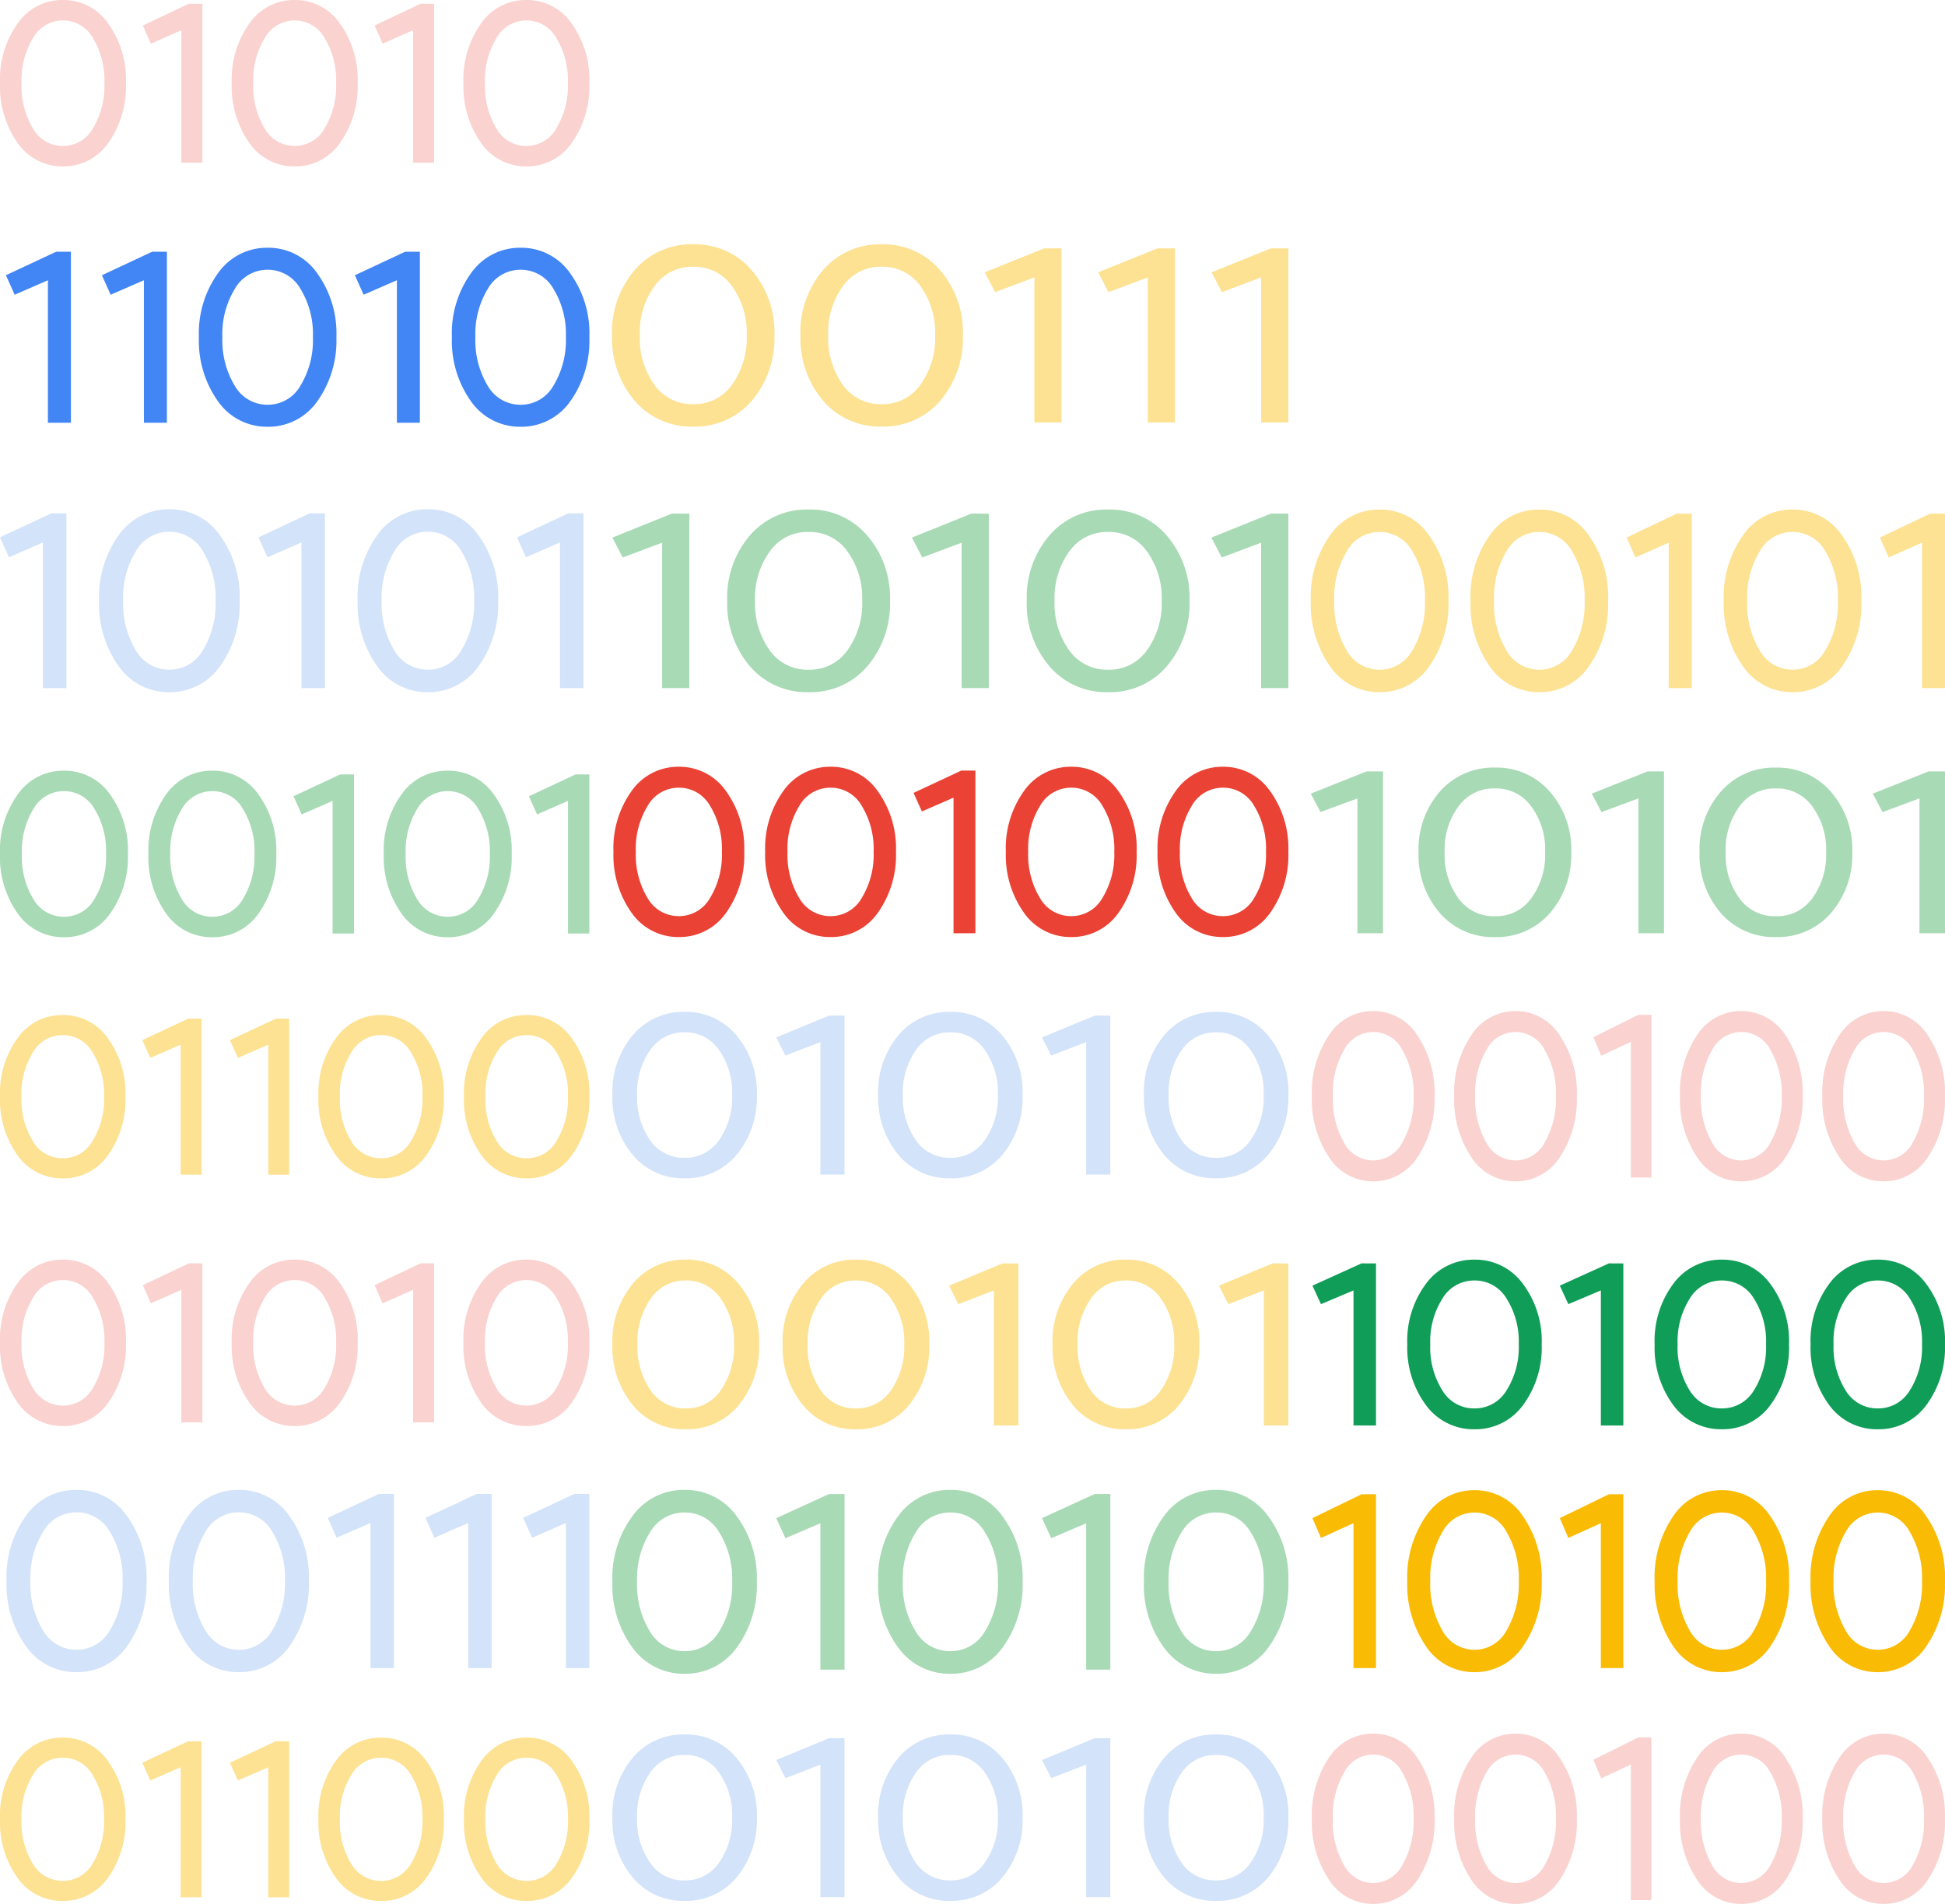 <svg xmlns="http://www.w3.org/2000/svg" width="326" height="319.076" viewBox="0 0 326 319.076">
  <g id="Aboutt_Us_IMge_Mobile_View" data-name="Aboutt Us IMge Mobile View" transform="translate(-311 -1335.9)">
    <path id="Path_116" data-name="Path 116" d="M1.892-16.158A16.206,16.206,0,0,1,4.847-26.167a9.105,9.105,0,0,1,7.6-3.933,9.079,9.079,0,0,1,7.6,3.972A16.14,16.14,0,0,1,23-16.158,16.417,16.417,0,0,1,20.045-6.149a9.105,9.105,0,0,1-7.6,3.933,9.105,9.105,0,0,1-7.6-3.933A16.417,16.417,0,0,1,1.892-16.158Zm17.5,0a13.646,13.646,0,0,0-1.919-7.555,5.723,5.723,0,0,0-5.028-2.96,5.723,5.723,0,0,0-5.028,2.96A13.646,13.646,0,0,0,5.5-16.158,13.844,13.844,0,0,0,7.418-8.563a5.737,5.737,0,0,0,5.028,2.921A5.723,5.723,0,0,0,17.473-8.6,13.766,13.766,0,0,0,19.392-16.158ZM35.818-29.477V-2.839H32.287v-22.2l-5.1,2.259L25.84-25.816l7.714-3.661Zm4.912,13.319a16.206,16.206,0,0,1,2.955-10.009,9.105,9.105,0,0,1,7.6-3.933,9.079,9.079,0,0,1,7.6,3.972,16.14,16.14,0,0,1,2.955,9.97A16.417,16.417,0,0,1,58.883-6.149a9.105,9.105,0,0,1-7.6,3.933,9.105,9.105,0,0,1-7.6-3.933A16.417,16.417,0,0,1,40.731-16.158Zm17.5,0a13.646,13.646,0,0,0-1.919-7.555,5.723,5.723,0,0,0-5.028-2.96,5.723,5.723,0,0,0-5.028,2.96,13.646,13.646,0,0,0-1.919,7.555,13.844,13.844,0,0,0,1.919,7.594,5.737,5.737,0,0,0,5.028,2.921A5.723,5.723,0,0,0,56.312-8.6,13.766,13.766,0,0,0,58.231-16.158ZM74.657-29.477V-2.839H71.126v-22.2l-5.1,2.259-1.343-3.038,7.714-3.661Zm4.912,13.319a16.206,16.206,0,0,1,2.955-10.009,9.105,9.105,0,0,1,7.6-3.933,9.079,9.079,0,0,1,7.6,3.972,16.14,16.14,0,0,1,2.955,9.97A16.417,16.417,0,0,1,97.722-6.149a9.105,9.105,0,0,1-7.6,3.933,9.105,9.105,0,0,1-7.6-3.933A16.417,16.417,0,0,1,79.569-16.158Zm17.5,0a13.646,13.646,0,0,0-1.919-7.555,5.723,5.723,0,0,0-5.028-2.96,5.723,5.723,0,0,0-5.028,2.96,13.646,13.646,0,0,0-1.919,7.555A13.844,13.844,0,0,0,85.1-8.563a5.737,5.737,0,0,0,5.028,2.921A5.723,5.723,0,0,0,95.151-8.6,13.766,13.766,0,0,0,97.07-16.158Z" transform="translate(309.108 1366)" fill="#fad2cf"/>
    <path id="Path_122" data-name="Path 122" d="M1.892-14.827A17.571,17.571,0,0,1,5.177-25.791,10.168,10.168,0,0,1,13.624-30.1a10.137,10.137,0,0,1,8.447,4.351,17.5,17.5,0,0,1,3.285,10.921A17.8,17.8,0,0,1,22.071-3.863,10.168,10.168,0,0,1,13.624.445,10.168,10.168,0,0,1,5.177-3.863,17.8,17.8,0,0,1,1.892-14.827Zm19.453,0A14.78,14.78,0,0,0,19.212-23.1a6.379,6.379,0,0,0-5.589-3.242A6.379,6.379,0,0,0,8.035-23.1,14.78,14.78,0,0,0,5.9-14.827,15,15,0,0,0,8.035-6.508a6.4,6.4,0,0,0,5.589,3.2,6.379,6.379,0,0,0,5.589-3.242A14.911,14.911,0,0,0,21.345-14.827Zm7.764,0a17.571,17.571,0,0,1,3.285-10.964A10.168,10.168,0,0,1,40.842-30.1a10.137,10.137,0,0,1,8.447,4.351,17.5,17.5,0,0,1,3.285,10.921A17.8,17.8,0,0,1,49.288-3.863,10.168,10.168,0,0,1,40.842.445a10.168,10.168,0,0,1-8.447-4.309A17.8,17.8,0,0,1,29.11-14.827Zm19.453,0A14.78,14.78,0,0,0,46.43-23.1a6.379,6.379,0,0,0-5.589-3.242A6.379,6.379,0,0,0,35.253-23.1a14.781,14.781,0,0,0-2.133,8.276,15,15,0,0,0,2.133,8.319,6.4,6.4,0,0,0,5.589,3.2A6.379,6.379,0,0,0,46.43-6.551,14.911,14.911,0,0,0,48.563-14.827Zm18.259-14.59V-.237H62.9V-24.554L57.223-22.08,55.73-25.407l8.575-4.01Zm16.382,0V-.237H79.279V-24.554L73.605-22.08l-1.493-3.328,8.575-4.01Zm16.382,0V-.237H95.661V-24.554L89.987-22.08l-1.493-3.328,8.575-4.01Z" transform="translate(310.199 1615.688)" fill="#d3e3f9"/>
    <path id="Path_117" data-name="Path 117" d="M12.614-29.43V-.77H8.759V-24.653l-5.573,2.43L1.72-25.491l8.422-3.939Zm16.089,0V-.77H24.848V-24.653l-5.573,2.43-1.466-3.268,8.422-3.939ZM34.066-15.1a17.257,17.257,0,0,1,3.226-10.768,9.986,9.986,0,0,1,8.3-4.232,9.956,9.956,0,0,1,8.3,4.274A17.187,17.187,0,0,1,57.111-15.1,17.481,17.481,0,0,1,53.885-4.332,9.986,9.986,0,0,1,45.589-.1a9.986,9.986,0,0,1-8.3-4.232A17.481,17.481,0,0,1,34.066-15.1Zm19.106,0a14.517,14.517,0,0,0-2.095-8.128,6.265,6.265,0,0,0-5.489-3.184A6.265,6.265,0,0,0,40.1-23.229,14.517,14.517,0,0,0,38-15.1,14.727,14.727,0,0,0,40.1-6.93a6.281,6.281,0,0,0,5.489,3.142,6.265,6.265,0,0,0,5.489-3.184A14.644,14.644,0,0,0,53.172-15.1ZM71.105-29.43V-.77H67.251V-24.653l-5.573,2.43-1.466-3.268,8.422-3.939ZM76.469-15.1a17.257,17.257,0,0,1,3.226-10.768,9.986,9.986,0,0,1,8.3-4.232,9.956,9.956,0,0,1,8.3,4.274A17.187,17.187,0,0,1,99.513-15.1,17.481,17.481,0,0,1,96.287-4.332,9.986,9.986,0,0,1,87.991-.1a9.986,9.986,0,0,1-8.3-4.232A17.481,17.481,0,0,1,76.469-15.1Zm19.106,0a14.517,14.517,0,0,0-2.095-8.128,6.265,6.265,0,0,0-5.489-3.184A6.265,6.265,0,0,0,82.5-23.229,14.516,14.516,0,0,0,80.407-15.1,14.727,14.727,0,0,0,82.5-6.93a6.281,6.281,0,0,0,5.489,3.142A6.265,6.265,0,0,0,93.48-6.972,14.644,14.644,0,0,0,95.575-15.1Z" transform="translate(310.272 1407.519)" fill="#4286f5"/>
    <path id="Path_118" data-name="Path 118" d="M12.852-29.415V-.128H8.913V-24.534L3.219-22.05l-1.5-3.34,8.606-4.025Zm5.481,14.643a17.635,17.635,0,0,1,3.3-11A10.205,10.205,0,0,1,30.107-30.1a10.174,10.174,0,0,1,8.478,4.367,17.563,17.563,0,0,1,3.3,10.961,17.864,17.864,0,0,1-3.3,11A10.205,10.205,0,0,1,30.107.557,10.2,10.2,0,0,1,21.63-3.768,17.864,17.864,0,0,1,18.333-14.772Zm19.524,0a14.834,14.834,0,0,0-2.141-8.306,6.4,6.4,0,0,0-5.609-3.254A6.4,6.4,0,0,0,24.5-23.078a14.834,14.834,0,0,0-2.141,8.306A15.049,15.049,0,0,0,24.5-6.422a6.418,6.418,0,0,0,5.609,3.211,6.4,6.4,0,0,0,5.609-3.254A14.965,14.965,0,0,0,37.857-14.772ZM56.183-29.415V-.128H52.244V-24.534L46.549-22.05l-1.5-3.34,8.606-4.025Zm5.481,14.643a17.635,17.635,0,0,1,3.3-11A10.205,10.205,0,0,1,73.438-30.1a10.174,10.174,0,0,1,8.478,4.367,17.563,17.563,0,0,1,3.3,10.961,17.864,17.864,0,0,1-3.3,11A10.205,10.205,0,0,1,73.438.557,10.2,10.2,0,0,1,64.96-3.768,17.864,17.864,0,0,1,61.663-14.772Zm19.524,0a14.834,14.834,0,0,0-2.141-8.306,6.4,6.4,0,0,0-5.609-3.254,6.4,6.4,0,0,0-5.609,3.254,14.834,14.834,0,0,0-2.141,8.306,15.049,15.049,0,0,0,2.141,8.349,6.418,6.418,0,0,0,5.609,3.211,6.4,6.4,0,0,0,5.609-3.254A14.965,14.965,0,0,0,81.188-14.772ZM99.513-29.415V-.128H95.574V-24.534L89.879-22.05l-1.5-3.34,8.606-4.025Z" transform="translate(309.28 1451.344)" fill="#d3e3f9"/>
    <path id="Path_119" data-name="Path 119" d="M1.892-16.144a16.056,16.056,0,0,1,3-10.019A9.292,9.292,0,0,1,12.613-30.1a9.263,9.263,0,0,1,7.719,3.976,15.991,15.991,0,0,1,3,9.98,16.265,16.265,0,0,1-3,10.019,9.291,9.291,0,0,1-7.719,3.937A9.291,9.291,0,0,1,4.894-6.125,16.265,16.265,0,0,1,1.892-16.144Zm17.777,0a13.506,13.506,0,0,0-1.949-7.563,5.829,5.829,0,0,0-5.107-2.963,5.829,5.829,0,0,0-5.107,2.963,13.506,13.506,0,0,0-1.949,7.563,13.7,13.7,0,0,0,1.949,7.6,5.844,5.844,0,0,0,5.107,2.924,5.829,5.829,0,0,0,5.107-2.963A13.625,13.625,0,0,0,19.669-16.144Zm7.1,0a16.056,16.056,0,0,1,3-10.019A9.291,9.291,0,0,1,37.484-30.1,9.263,9.263,0,0,1,45.2-26.124a15.991,15.991,0,0,1,3,9.98,16.265,16.265,0,0,1-3,10.019,9.291,9.291,0,0,1-7.719,3.937,9.291,9.291,0,0,1-7.719-3.937A16.265,16.265,0,0,1,26.764-16.144Zm17.777,0a13.506,13.506,0,0,0-1.949-7.563,5.829,5.829,0,0,0-5.107-2.963,5.829,5.829,0,0,0-5.107,2.963,13.506,13.506,0,0,0-1.949,7.563,13.7,13.7,0,0,0,1.949,7.6,5.844,5.844,0,0,0,5.107,2.924,5.829,5.829,0,0,0,5.107-2.963A13.625,13.625,0,0,0,44.54-16.144ZM61.225-29.476V-2.811H57.639V-25.032l-5.185,2.261L51.09-25.812l7.836-3.664Zm4.99,13.332a16.056,16.056,0,0,1,3-10.019A9.292,9.292,0,0,1,76.936-30.1a9.263,9.263,0,0,1,7.719,3.976,15.991,15.991,0,0,1,3,9.98,16.265,16.265,0,0,1-3,10.019,9.291,9.291,0,0,1-7.719,3.937,9.292,9.292,0,0,1-7.719-3.937A16.265,16.265,0,0,1,66.215-16.144Zm17.777,0a13.506,13.506,0,0,0-1.949-7.563,5.829,5.829,0,0,0-5.107-2.963,5.829,5.829,0,0,0-5.107,2.963,13.506,13.506,0,0,0-1.949,7.563,13.7,13.7,0,0,0,1.949,7.6,5.844,5.844,0,0,0,5.107,2.924,5.829,5.829,0,0,0,5.107-2.963A13.625,13.625,0,0,0,83.992-16.144Zm16.685-13.332V-2.811H97.091V-25.032l-5.185,2.261-1.364-3.041,7.836-3.664Z" transform="translate(309.108 1495.157)" fill="#a8dab5"/>
    <path id="Path_120" data-name="Path 120" d="M1.892-16.414a15.745,15.745,0,0,1,2.944-9.825A9.112,9.112,0,0,1,12.405-30.1a9.084,9.084,0,0,1,7.569,3.9,15.681,15.681,0,0,1,2.944,9.787,15.95,15.95,0,0,1-2.944,9.825,9.112,9.112,0,0,1-7.569,3.861A9.112,9.112,0,0,1,4.836-6.589,15.95,15.95,0,0,1,1.892-16.414Zm17.433,0a13.245,13.245,0,0,0-1.911-7.417,5.716,5.716,0,0,0-5.008-2.905A5.716,5.716,0,0,0,7.4-23.83a13.245,13.245,0,0,0-1.911,7.417A13.437,13.437,0,0,0,7.4-8.959a5.731,5.731,0,0,0,5.008,2.867A5.716,5.716,0,0,0,17.413-9,13.362,13.362,0,0,0,19.325-16.414ZM35.687-29.488V-3.339H32.17V-25.13l-5.085,2.217-1.338-2.982,7.684-3.594Zm14.68,0V-3.339H46.85V-25.13l-5.085,2.217-1.338-2.982,7.684-3.594ZM55.26-16.414A15.745,15.745,0,0,1,58.2-26.239,9.112,9.112,0,0,1,65.773-30.1a9.084,9.084,0,0,1,7.569,3.9,15.681,15.681,0,0,1,2.944,9.787,15.95,15.95,0,0,1-2.944,9.825,9.112,9.112,0,0,1-7.569,3.861A9.112,9.112,0,0,1,58.2-6.589,15.95,15.95,0,0,1,55.26-16.414Zm17.433,0a13.245,13.245,0,0,0-1.911-7.417,5.716,5.716,0,0,0-5.008-2.905,5.716,5.716,0,0,0-5.008,2.905,13.245,13.245,0,0,0-1.911,7.417,13.437,13.437,0,0,0,1.911,7.455,5.731,5.731,0,0,0,5.008,2.867A5.716,5.716,0,0,0,70.782-9,13.362,13.362,0,0,0,72.693-16.414Zm6.958,0a15.745,15.745,0,0,1,2.944-9.825A9.112,9.112,0,0,1,90.164-30.1a9.084,9.084,0,0,1,7.569,3.9,15.681,15.681,0,0,1,2.944,9.787,15.95,15.95,0,0,1-2.944,9.825,9.112,9.112,0,0,1-7.569,3.861,9.112,9.112,0,0,1-7.569-3.861A15.95,15.95,0,0,1,79.651-16.414Zm17.433,0a13.245,13.245,0,0,0-1.911-7.417,5.716,5.716,0,0,0-5.008-2.905,5.716,5.716,0,0,0-5.008,2.905,13.245,13.245,0,0,0-1.911,7.417,13.437,13.437,0,0,0,1.911,7.455,5.731,5.731,0,0,0,5.008,2.867A5.716,5.716,0,0,0,95.172-9,13.362,13.362,0,0,0,97.083-16.414Z" transform="translate(309.108 1536.11)" fill="#fde293"/>
    <path id="Path_121" data-name="Path 121" d="M1.892-16.158A16.206,16.206,0,0,1,4.847-26.167a9.105,9.105,0,0,1,7.6-3.933,9.079,9.079,0,0,1,7.6,3.972A16.14,16.14,0,0,1,23-16.158,16.417,16.417,0,0,1,20.045-6.149a9.105,9.105,0,0,1-7.6,3.933,9.105,9.105,0,0,1-7.6-3.933A16.417,16.417,0,0,1,1.892-16.158Zm17.5,0a13.646,13.646,0,0,0-1.919-7.555,5.723,5.723,0,0,0-5.028-2.96,5.723,5.723,0,0,0-5.028,2.96A13.646,13.646,0,0,0,5.5-16.158,13.844,13.844,0,0,0,7.418-8.563a5.737,5.737,0,0,0,5.028,2.921A5.723,5.723,0,0,0,17.473-8.6,13.766,13.766,0,0,0,19.392-16.158ZM35.818-29.477V-2.839H32.287v-22.2l-5.1,2.259L25.84-25.816l7.714-3.661Zm4.912,13.319a16.206,16.206,0,0,1,2.955-10.009,9.105,9.105,0,0,1,7.6-3.933,9.079,9.079,0,0,1,7.6,3.972,16.14,16.14,0,0,1,2.955,9.97A16.417,16.417,0,0,1,58.883-6.149a9.105,9.105,0,0,1-7.6,3.933,9.105,9.105,0,0,1-7.6-3.933A16.417,16.417,0,0,1,40.731-16.158Zm17.5,0a13.646,13.646,0,0,0-1.919-7.555,5.723,5.723,0,0,0-5.028-2.96,5.723,5.723,0,0,0-5.028,2.96,13.646,13.646,0,0,0-1.919,7.555,13.844,13.844,0,0,0,1.919,7.594,5.737,5.737,0,0,0,5.028,2.921A5.723,5.723,0,0,0,56.312-8.6,13.766,13.766,0,0,0,58.231-16.158ZM74.657-29.477V-2.839H71.126v-22.2l-5.1,2.259-1.343-3.038,7.714-3.661Zm4.912,13.319a16.206,16.206,0,0,1,2.955-10.009,9.105,9.105,0,0,1,7.6-3.933,9.079,9.079,0,0,1,7.6,3.972,16.14,16.14,0,0,1,2.955,9.97A16.417,16.417,0,0,1,97.722-6.149a9.105,9.105,0,0,1-7.6,3.933,9.105,9.105,0,0,1-7.6-3.933A16.417,16.417,0,0,1,79.569-16.158Zm17.5,0a13.646,13.646,0,0,0-1.919-7.555,5.723,5.723,0,0,0-5.028-2.96,5.723,5.723,0,0,0-5.028,2.96,13.646,13.646,0,0,0-1.919,7.555A13.844,13.844,0,0,0,85.1-8.563a5.737,5.737,0,0,0,5.028,2.921A5.723,5.723,0,0,0,95.151-8.6,13.766,13.766,0,0,0,97.07-16.158Z" transform="translate(309.108 1577.1)" fill="#fad2cf"/>
    <path id="Path_123" data-name="Path 123" d="M1.892-14.827A15.935,15.935,0,0,1,5.7-25.791a12.49,12.49,0,0,1,9.8-4.309,12.436,12.436,0,0,1,9.8,4.351,15.874,15.874,0,0,1,3.812,10.921A16.135,16.135,0,0,1,25.307-3.863a12.49,12.49,0,0,1-9.8,4.309A12.49,12.49,0,0,1,5.7-3.863,16.135,16.135,0,0,1,1.892-14.827Zm22.573,0A13.253,13.253,0,0,0,21.99-23.1a7.693,7.693,0,0,0-6.485-3.242A7.693,7.693,0,0,0,9.02-23.1a13.253,13.253,0,0,0-2.475,8.276A13.439,13.439,0,0,0,9.02-6.508a7.727,7.727,0,0,0,6.485,3.2A7.693,7.693,0,0,0,21.99-6.551,13.367,13.367,0,0,0,24.465-14.827Zm9.009,0a15.935,15.935,0,0,1,3.812-10.964,12.49,12.49,0,0,1,9.8-4.309,12.436,12.436,0,0,1,9.8,4.351A15.874,15.874,0,0,1,60.7-14.827,16.135,16.135,0,0,1,56.889-3.863a12.49,12.49,0,0,1-9.8,4.309,12.49,12.49,0,0,1-9.8-4.309A16.135,16.135,0,0,1,33.475-14.827Zm22.573,0A13.253,13.253,0,0,0,53.573-23.1a7.693,7.693,0,0,0-6.485-3.242A7.693,7.693,0,0,0,40.6-23.1a13.253,13.253,0,0,0-2.475,8.276A13.439,13.439,0,0,0,40.6-6.508a7.727,7.727,0,0,0,6.485,3.2,7.693,7.693,0,0,0,6.485-3.242A13.367,13.367,0,0,0,56.048-14.827Zm21.187-14.59V-.237H72.681V-24.554L66.1-22.08l-1.733-3.328,9.95-4.01Zm19.009,0V-.237H91.69V-24.554L85.106-22.08l-1.733-3.328,9.95-4.01Zm19.009,0V-.237H110.7V-24.554l-6.584,2.474-1.733-3.328,9.95-4.01Z" transform="translate(411.689 1406.942)" fill="#fde293"/>
    <path id="Path_124" data-name="Path 124" d="M14.617-29.416V-.178H10.054V-24.543l-6.6,2.479L1.72-25.4l9.971-4.018ZM20.967-14.8a15.966,15.966,0,0,1,3.82-10.986A12.517,12.517,0,0,1,34.608-30.1a12.462,12.462,0,0,1,9.822,4.36A15.9,15.9,0,0,1,48.25-14.8,16.166,16.166,0,0,1,44.43-3.811,12.517,12.517,0,0,1,34.608.506a12.517,12.517,0,0,1-9.822-4.317A16.166,16.166,0,0,1,20.967-14.8Zm22.62,0a13.279,13.279,0,0,0-2.48-8.293,7.709,7.709,0,0,0-6.5-3.249,7.709,7.709,0,0,0-6.5,3.249A13.279,13.279,0,0,0,25.63-14.8a13.465,13.465,0,0,0,2.48,8.335,7.744,7.744,0,0,0,6.5,3.206,7.709,7.709,0,0,0,6.5-3.249A13.392,13.392,0,0,0,43.587-14.8ZM64.818-29.416V-.178H60.254V-24.543l-6.6,2.479L51.921-25.4l9.971-4.018ZM71.168-14.8a15.966,15.966,0,0,1,3.82-10.986A12.517,12.517,0,0,1,84.809-30.1a12.462,12.462,0,0,1,9.822,4.36A15.9,15.9,0,0,1,98.45-14.8a16.167,16.167,0,0,1-3.82,10.986A12.517,12.517,0,0,1,84.809.506a12.517,12.517,0,0,1-9.822-4.317A16.166,16.166,0,0,1,71.168-14.8Zm22.62,0a13.279,13.279,0,0,0-2.48-8.293,7.709,7.709,0,0,0-6.5-3.249,7.709,7.709,0,0,0-6.5,3.249A13.279,13.279,0,0,0,75.83-14.8a13.464,13.464,0,0,0,2.48,8.335,7.744,7.744,0,0,0,6.5,3.206,7.709,7.709,0,0,0,6.5-3.249A13.393,13.393,0,0,0,93.788-14.8Zm21.231-14.619V-.178h-4.564V-24.543l-6.6,2.479L102.121-25.4l9.971-4.018Z" transform="translate(411.923 1451.394)" fill="#a8dab5"/>
    <path id="Path_125" data-name="Path 125" d="M1.892-15.83A16.417,16.417,0,0,1,4.961-26.074,9.5,9.5,0,0,1,12.853-30.1a9.471,9.471,0,0,1,7.892,4.066,16.35,16.35,0,0,1,3.069,10.2A16.63,16.63,0,0,1,20.745-5.587a9.5,9.5,0,0,1-7.892,4.026A9.5,9.5,0,0,1,4.961-5.587,16.63,16.63,0,0,1,1.892-15.83Zm18.176,0a13.81,13.81,0,0,0-1.993-7.733,5.96,5.96,0,0,0-5.222-3.029,5.96,5.96,0,0,0-5.222,3.029A13.81,13.81,0,0,0,5.639-15.83,14.01,14.01,0,0,0,7.632-8.058a5.975,5.975,0,0,0,5.222,2.989A5.96,5.96,0,0,0,18.075-8.1,13.931,13.931,0,0,0,20.068-15.83Zm7.254,0a16.417,16.417,0,0,1,3.069-10.244A9.5,9.5,0,0,1,38.283-30.1a9.471,9.471,0,0,1,7.892,4.066,16.35,16.35,0,0,1,3.069,10.2A16.63,16.63,0,0,1,46.175-5.587a9.5,9.5,0,0,1-7.892,4.026,9.5,9.5,0,0,1-7.892-4.026A16.63,16.63,0,0,1,27.322-15.83Zm18.176,0A13.81,13.81,0,0,0,43.5-23.563a5.96,5.96,0,0,0-5.222-3.029,5.96,5.96,0,0,0-5.222,3.029,13.81,13.81,0,0,0-1.993,7.733,14.01,14.01,0,0,0,1.993,7.773,5.975,5.975,0,0,0,5.222,2.989A5.96,5.96,0,0,0,43.5-8.1,13.931,13.931,0,0,0,45.5-15.83Zm17.06-13.632V-2.2H58.89v-22.72l-5.3,2.312-1.4-3.109,8.012-3.747Zm5.1,13.632a16.417,16.417,0,0,1,3.069-10.244A9.5,9.5,0,0,1,78.621-30.1a9.471,9.471,0,0,1,7.892,4.066,16.35,16.35,0,0,1,3.069,10.2A16.63,16.63,0,0,1,86.513-5.587a9.5,9.5,0,0,1-7.892,4.026,9.5,9.5,0,0,1-7.892-4.026A16.63,16.63,0,0,1,67.659-15.83Zm18.176,0a13.81,13.81,0,0,0-1.993-7.733,5.96,5.96,0,0,0-5.222-3.029A5.96,5.96,0,0,0,73.4-23.563a13.81,13.81,0,0,0-1.993,7.733A14.01,14.01,0,0,0,73.4-8.058a5.975,5.975,0,0,0,5.222,2.989A5.96,5.96,0,0,0,83.842-8.1,13.931,13.931,0,0,0,85.835-15.83Zm7.254,0a16.417,16.417,0,0,1,3.069-10.244,9.5,9.5,0,0,1,7.892-4.026,9.471,9.471,0,0,1,7.892,4.066,16.35,16.35,0,0,1,3.069,10.2,16.63,16.63,0,0,1-3.069,10.244,9.5,9.5,0,0,1-7.892,4.026,9.5,9.5,0,0,1-7.892-4.026A16.63,16.63,0,0,1,93.09-15.83Zm18.176,0a13.81,13.81,0,0,0-1.993-7.733,5.96,5.96,0,0,0-5.222-3.029,5.96,5.96,0,0,0-5.222,3.029,13.81,13.81,0,0,0-1.993,7.733,14.01,14.01,0,0,0,1.993,7.773,5.975,5.975,0,0,0,5.222,2.989A5.96,5.96,0,0,0,109.272-8.1,13.931,13.931,0,0,0,111.265-15.83Z" transform="translate(411.929 1494.5)" fill="#ea4235"/>
    <path id="Path_127" data-name="Path 127" d="M1.892-16.158A14.787,14.787,0,0,1,5.281-26.167,10.98,10.98,0,0,1,14-30.1a10.934,10.934,0,0,1,8.715,3.972,14.729,14.729,0,0,1,3.389,9.97A14.974,14.974,0,0,1,22.712-6.149,10.98,10.98,0,0,1,14-2.215,10.98,10.98,0,0,1,5.281-6.149,14.974,14.974,0,0,1,1.892-16.158Zm20.072,0a12.325,12.325,0,0,0-2.2-7.555A6.784,6.784,0,0,0,14-26.673a6.784,6.784,0,0,0-5.766,2.96,12.325,12.325,0,0,0-2.2,7.555,12.5,12.5,0,0,0,2.2,7.594A6.812,6.812,0,0,0,14-5.643,6.784,6.784,0,0,0,19.763-8.6,12.431,12.431,0,0,0,21.964-16.158ZM40.8-29.477V-2.839h-4.05v-22.2L30.9-22.778l-1.541-3.038,8.847-3.661Zm5.634,13.319a14.787,14.787,0,0,1,3.389-10.009A10.98,10.98,0,0,1,58.541-30.1a10.934,10.934,0,0,1,8.715,3.972,14.73,14.73,0,0,1,3.389,9.97A14.974,14.974,0,0,1,67.257-6.149a10.98,10.98,0,0,1-8.715,3.933,10.98,10.98,0,0,1-8.715-3.933A14.974,14.974,0,0,1,46.437-16.158Zm20.072,0a12.325,12.325,0,0,0-2.2-7.555,6.784,6.784,0,0,0-5.766-2.96,6.784,6.784,0,0,0-5.766,2.96,12.325,12.325,0,0,0-2.2,7.555,12.5,12.5,0,0,0,2.2,7.594,6.812,6.812,0,0,0,5.766,2.921A6.784,6.784,0,0,0,64.307-8.6,12.431,12.431,0,0,0,66.508-16.158ZM85.347-29.477V-2.839H81.3v-22.2l-5.854,2.259L73.9-25.816l8.847-3.661Zm5.634,13.319a14.787,14.787,0,0,1,3.389-10.009,10.98,10.98,0,0,1,8.715-3.933,10.934,10.934,0,0,1,8.715,3.972,14.729,14.729,0,0,1,3.389,9.97A14.974,14.974,0,0,1,111.8-6.149a10.98,10.98,0,0,1-8.715,3.933,10.98,10.98,0,0,1-8.715-3.933A14.974,14.974,0,0,1,90.982-16.158Zm20.072,0a12.325,12.325,0,0,0-2.2-7.555,6.784,6.784,0,0,0-5.766-2.96,6.784,6.784,0,0,0-5.766,2.96,12.325,12.325,0,0,0-2.2,7.555,12.5,12.5,0,0,0,2.2,7.594,6.812,6.812,0,0,0,5.766,2.921,6.784,6.784,0,0,0,5.766-2.96A12.431,12.431,0,0,0,111.053-16.158Z" transform="translate(411.751 1535.582)" fill="#d3e3f9"/>
    <path id="Path_129" data-name="Path 129" d="M1.892-15.885a15.111,15.111,0,0,1,3.443-10.2,11.136,11.136,0,0,1,8.853-4.01,11.09,11.09,0,0,1,8.853,4.05,15.052,15.052,0,0,1,3.443,10.165,15.3,15.3,0,0,1-3.443,10.2,11.136,11.136,0,0,1-8.853,4.01,11.136,11.136,0,0,1-8.853-4.01A15.3,15.3,0,0,1,1.892-15.885Zm20.388,0a12.6,12.6,0,0,0-2.236-7.7,6.883,6.883,0,0,0-5.857-3.018A6.883,6.883,0,0,0,8.33-23.588a12.6,12.6,0,0,0-2.236,7.7A12.777,12.777,0,0,0,8.33-8.143a6.911,6.911,0,0,0,5.857,2.978,6.883,6.883,0,0,0,5.857-3.018A12.707,12.707,0,0,0,22.28-15.885Zm8.137,0a15.111,15.111,0,0,1,3.443-10.2,11.136,11.136,0,0,1,8.853-4.01,11.09,11.09,0,0,1,8.853,4.05,15.052,15.052,0,0,1,3.443,10.165,15.3,15.3,0,0,1-3.443,10.2,11.136,11.136,0,0,1-8.853,4.01,11.136,11.136,0,0,1-8.853-4.01A15.3,15.3,0,0,1,30.418-15.885Zm20.388,0a12.6,12.6,0,0,0-2.236-7.7,6.883,6.883,0,0,0-5.857-3.018,6.883,6.883,0,0,0-5.857,3.018,12.6,12.6,0,0,0-2.236,7.7,12.777,12.777,0,0,0,2.236,7.743,6.911,6.911,0,0,0,5.857,2.978,6.883,6.883,0,0,0,5.857-3.018A12.707,12.707,0,0,0,50.806-15.885ZM69.943-29.465V-2.306H65.829V-24.938l-5.947,2.3-1.565-3.1L67.3-29.465Zm5.723,13.579a15.111,15.111,0,0,1,3.443-10.2,11.136,11.136,0,0,1,8.853-4.01,11.09,11.09,0,0,1,8.853,4.05,15.052,15.052,0,0,1,3.443,10.165,15.3,15.3,0,0,1-3.443,10.2,11.136,11.136,0,0,1-8.853,4.01,11.136,11.136,0,0,1-8.853-4.01A15.3,15.3,0,0,1,75.666-15.885Zm20.388,0a12.6,12.6,0,0,0-2.236-7.7,6.883,6.883,0,0,0-5.857-3.018A6.883,6.883,0,0,0,82.1-23.588a12.6,12.6,0,0,0-2.236,7.7A12.777,12.777,0,0,0,82.1-8.143a6.911,6.911,0,0,0,5.857,2.978,6.883,6.883,0,0,0,5.857-3.018A12.707,12.707,0,0,0,96.054-15.885Zm19.136-13.579V-2.306h-4.113V-24.938l-5.947,2.3-1.565-3.1,8.987-3.732Z" transform="translate(411.751 1577.1)" fill="#fde293"/>
    <path id="Path_130" data-name="Path 130" d="M1.892-14.692A17.453,17.453,0,0,1,5.281-25.753,10.569,10.569,0,0,1,14-30.1a10.534,10.534,0,0,1,8.715,4.39A17.382,17.382,0,0,1,26.1-14.692,17.679,17.679,0,0,1,22.712-3.631,10.569,10.569,0,0,1,14,.716,10.569,10.569,0,0,1,5.281-3.631,17.679,17.679,0,0,1,1.892-14.692Zm20.072,0a14.658,14.658,0,0,0-2.2-8.35A6.611,6.611,0,0,0,14-26.313,6.611,6.611,0,0,0,8.23-23.042a14.658,14.658,0,0,0-2.2,8.35A14.87,14.87,0,0,0,8.23-6.3,6.63,6.63,0,0,0,14-3.072a6.611,6.611,0,0,0,5.766-3.271A14.787,14.787,0,0,0,21.964-14.692ZM40.8-29.411V.027h-4.05V-24.5l-5.854,2.5-1.541-3.357,8.847-4.046Zm5.634,14.719a17.453,17.453,0,0,1,3.389-11.061A10.569,10.569,0,0,1,58.541-30.1a10.534,10.534,0,0,1,8.715,4.39,17.383,17.383,0,0,1,3.389,11.018A17.679,17.679,0,0,1,67.257-3.631,10.569,10.569,0,0,1,58.541.716a10.569,10.569,0,0,1-8.715-4.347A17.679,17.679,0,0,1,46.437-14.692Zm20.072,0a14.658,14.658,0,0,0-2.2-8.35,6.611,6.611,0,0,0-5.766-3.271,6.611,6.611,0,0,0-5.766,3.271,14.658,14.658,0,0,0-2.2,8.35,14.87,14.87,0,0,0,2.2,8.393,6.63,6.63,0,0,0,5.766,3.228,6.611,6.611,0,0,0,5.766-3.271A14.787,14.787,0,0,0,66.508-14.692ZM85.347-29.411V.027H81.3V-24.5l-5.854,2.5L73.9-25.366l8.847-4.046Zm5.634,14.719a17.453,17.453,0,0,1,3.389-11.061,10.569,10.569,0,0,1,8.715-4.347,10.534,10.534,0,0,1,8.715,4.39,17.382,17.382,0,0,1,3.389,11.018A17.679,17.679,0,0,1,111.8-3.631,10.569,10.569,0,0,1,103.086.716a10.569,10.569,0,0,1-8.715-4.347A17.679,17.679,0,0,1,90.982-14.692Zm20.072,0a14.658,14.658,0,0,0-2.2-8.35,6.611,6.611,0,0,0-5.766-3.271,6.611,6.611,0,0,0-5.766,3.271,14.658,14.658,0,0,0-2.2,8.35A14.87,14.87,0,0,0,97.32-6.3a6.63,6.63,0,0,0,5.766,3.228,6.611,6.611,0,0,0,5.766-3.271A14.787,14.787,0,0,0,111.053-14.692Z" transform="translate(411.751 1615.688)" fill="#a8dab5"/>
    <path id="Path_132" data-name="Path 132" d="M12.371-29.465V-2.306H8.6V-24.938l-5.449,2.3-1.434-3.1,8.234-3.732Zm5.244,13.579a16,16,0,0,1,3.154-10.2,9.866,9.866,0,0,1,8.111-4.01,9.833,9.833,0,0,1,8.111,4.05,15.94,15.94,0,0,1,3.154,10.165,16.211,16.211,0,0,1-3.154,10.2,9.866,9.866,0,0,1-8.111,4.01,9.866,9.866,0,0,1-8.111-4.01A16.211,16.211,0,0,1,17.615-15.885Zm18.681,0a13.434,13.434,0,0,0-2.048-7.7,6.164,6.164,0,0,0-5.367-3.018,6.164,6.164,0,0,0-5.367,3.018,13.434,13.434,0,0,0-2.048,7.7,13.627,13.627,0,0,0,2.048,7.743,6.183,6.183,0,0,0,5.367,2.978,6.164,6.164,0,0,0,5.367-3.018A13.551,13.551,0,0,0,36.3-15.885ZM53.829-29.465V-2.306H50.061V-24.938l-5.449,2.3-1.434-3.1,8.234-3.732Zm5.244,13.579a16,16,0,0,1,3.154-10.2,9.866,9.866,0,0,1,8.111-4.01,9.833,9.833,0,0,1,8.111,4.05A15.94,15.94,0,0,1,81.6-15.885a16.211,16.211,0,0,1-3.154,10.2,9.866,9.866,0,0,1-8.111,4.01,9.866,9.866,0,0,1-8.111-4.01A16.211,16.211,0,0,1,59.073-15.885Zm18.681,0a13.434,13.434,0,0,0-2.048-7.7,6.164,6.164,0,0,0-5.367-3.018,6.164,6.164,0,0,0-5.367,3.018,13.434,13.434,0,0,0-2.048,7.7,13.627,13.627,0,0,0,2.048,7.743,6.183,6.183,0,0,0,5.367,2.978,6.164,6.164,0,0,0,5.367-3.018A13.551,13.551,0,0,0,77.754-15.885Zm7.456,0a16,16,0,0,1,3.154-10.2,9.866,9.866,0,0,1,8.111-4.01,9.833,9.833,0,0,1,8.111,4.05,15.94,15.94,0,0,1,3.154,10.165,16.211,16.211,0,0,1-3.154,10.2,9.866,9.866,0,0,1-8.111,4.01,9.866,9.866,0,0,1-8.111-4.01A16.211,16.211,0,0,1,85.21-15.885Zm18.681,0a13.433,13.433,0,0,0-2.048-7.7,6.164,6.164,0,0,0-5.367-3.018,6.164,6.164,0,0,0-5.367,3.018,13.434,13.434,0,0,0-2.048,7.7,13.627,13.627,0,0,0,2.048,7.743,6.183,6.183,0,0,0,5.367,2.978,6.164,6.164,0,0,0,5.367-3.018A13.551,13.551,0,0,0,103.891-15.885Z" transform="translate(529.258 1577.1)" fill="#109d58"/>
    <path id="Path_133" data-name="Path 133" d="M1.892-15.83A17.182,17.182,0,0,1,4.771-26.074a8.75,8.75,0,0,1,7.4-4.026,8.728,8.728,0,0,1,7.4,4.066,17.111,17.111,0,0,1,2.879,10.2A17.408,17.408,0,0,1,19.579-5.587a8.75,8.75,0,0,1-7.4,4.026,8.75,8.75,0,0,1-7.4-4.026A17.408,17.408,0,0,1,1.892-15.83Zm17.051,0a14.514,14.514,0,0,0-1.87-7.733,5.535,5.535,0,0,0-4.9-3.029,5.535,5.535,0,0,0-4.9,3.029,14.514,14.514,0,0,0-1.87,7.733,14.727,14.727,0,0,0,1.87,7.773,5.545,5.545,0,0,0,4.9,2.989,5.535,5.535,0,0,0,4.9-3.029A14.643,14.643,0,0,0,18.943-15.83Zm6.805,0a17.182,17.182,0,0,1,2.879-10.244,8.75,8.75,0,0,1,7.4-4.026,8.728,8.728,0,0,1,7.4,4.066,17.111,17.111,0,0,1,2.879,10.2A17.408,17.408,0,0,1,43.435-5.587a8.75,8.75,0,0,1-7.4,4.026,8.749,8.749,0,0,1-7.4-4.026A17.408,17.408,0,0,1,25.748-15.83Zm17.051,0a14.514,14.514,0,0,0-1.87-7.733,5.535,5.535,0,0,0-4.9-3.029,5.535,5.535,0,0,0-4.9,3.029,14.514,14.514,0,0,0-1.87,7.733,14.727,14.727,0,0,0,1.87,7.773,5.545,5.545,0,0,0,4.9,2.989A5.535,5.535,0,0,0,40.93-8.1,14.643,14.643,0,0,0,42.8-15.83Zm16-13.632V-2.2h-3.44v-22.72L50.39-22.606l-1.309-3.109L56.6-29.462ZM63.589-15.83a17.182,17.182,0,0,1,2.879-10.244,8.75,8.75,0,0,1,7.4-4.026,8.728,8.728,0,0,1,7.4,4.066,17.111,17.111,0,0,1,2.879,10.2A17.408,17.408,0,0,1,81.276-5.587a8.75,8.75,0,0,1-7.4,4.026,8.75,8.75,0,0,1-7.4-4.026A17.408,17.408,0,0,1,63.589-15.83Zm17.051,0a14.514,14.514,0,0,0-1.87-7.733,5.535,5.535,0,0,0-4.9-3.029,5.535,5.535,0,0,0-4.9,3.029A14.514,14.514,0,0,0,67.1-15.83a14.727,14.727,0,0,0,1.87,7.773,5.545,5.545,0,0,0,4.9,2.989A5.535,5.535,0,0,0,78.77-8.1,14.643,14.643,0,0,0,80.64-15.83Zm6.805,0a17.182,17.182,0,0,1,2.879-10.244,8.75,8.75,0,0,1,7.4-4.026,8.728,8.728,0,0,1,7.4,4.066,17.11,17.11,0,0,1,2.879,10.2,17.408,17.408,0,0,1-2.879,10.244,8.75,8.75,0,0,1-7.4,4.026,8.75,8.75,0,0,1-7.4-4.026A17.408,17.408,0,0,1,87.446-15.83Zm17.051,0a14.514,14.514,0,0,0-1.87-7.733,5.535,5.535,0,0,0-4.9-3.029,5.535,5.535,0,0,0-4.9,3.029,14.514,14.514,0,0,0-1.87,7.733,14.727,14.727,0,0,0,1.87,7.773,5.545,5.545,0,0,0,4.9,2.989,5.535,5.535,0,0,0,4.9-3.029A14.643,14.643,0,0,0,104.5-15.83Z" transform="translate(528.989 1535.441)" fill="#fad2cf"/>
    <path id="Path_134" data-name="Path 134" d="M13.82-29.465V-2.339H9.539V-24.944l-6.19,2.3L1.72-25.737l9.355-3.728ZM19.778-15.9a14.712,14.712,0,0,1,3.584-10.192A11.8,11.8,0,0,1,32.576-30.1a11.75,11.75,0,0,1,9.215,4.045A14.656,14.656,0,0,1,45.375-15.9,14.9,14.9,0,0,1,41.791-5.71,11.8,11.8,0,0,1,32.576-1.7,11.8,11.8,0,0,1,23.361-5.71,14.9,14.9,0,0,1,19.778-15.9ZM41-15.9A12.224,12.224,0,0,0,38.673-23.6a7.26,7.26,0,0,0-6.1-3.014,7.26,7.26,0,0,0-6.1,3.014A12.224,12.224,0,0,0,24.152-15.9a12.4,12.4,0,0,0,2.327,7.734,7.293,7.293,0,0,0,6.1,2.974,7.26,7.26,0,0,0,6.1-3.014A12.329,12.329,0,0,0,41-15.9ZM60.919-29.465V-2.339H56.637V-24.944l-6.19,2.3-1.629-3.093,9.355-3.728ZM66.876-15.9A14.712,14.712,0,0,1,70.46-26.094,11.8,11.8,0,0,1,79.675-30.1a11.75,11.75,0,0,1,9.215,4.045A14.656,14.656,0,0,1,92.473-15.9,14.9,14.9,0,0,1,88.89-5.71,11.8,11.8,0,0,1,79.675-1.7,11.8,11.8,0,0,1,70.46-5.71,14.9,14.9,0,0,1,66.876-15.9Zm21.222,0A12.224,12.224,0,0,0,85.772-23.6a7.26,7.26,0,0,0-6.1-3.014,7.26,7.26,0,0,0-6.1,3.014A12.224,12.224,0,0,0,71.251-15.9a12.4,12.4,0,0,0,2.327,7.734,7.293,7.293,0,0,0,6.1,2.974,7.26,7.26,0,0,0,6.1-3.014A12.329,12.329,0,0,0,88.1-15.9Zm19.919-13.563V-2.339h-4.282V-24.944l-6.19,2.3-1.629-3.093,9.355-3.728Z" transform="translate(528.982 1494.643)" fill="#a8dab5"/>
    <path id="Path_135" data-name="Path 135" d="M1.892-14.8a17.843,17.843,0,0,1,3.23-10.987A9.94,9.94,0,0,1,13.428-30.1a9.911,9.911,0,0,1,8.306,4.36A17.769,17.769,0,0,1,24.964-14.8a18.075,18.075,0,0,1-3.23,10.987A9.94,9.94,0,0,1,13.428.509,9.94,9.94,0,0,1,5.122-3.809,18.075,18.075,0,0,1,1.892-14.8Zm19.129,0a15.028,15.028,0,0,0-2.1-8.293,6.251,6.251,0,0,0-5.5-3.249,6.251,6.251,0,0,0-5.5,3.249,15.028,15.028,0,0,0-2.1,8.293,15.247,15.247,0,0,0,2.1,8.336,6.266,6.266,0,0,0,5.5,3.206,6.251,6.251,0,0,0,5.5-3.249A15.161,15.161,0,0,0,21.021-14.8Zm7.635,0a17.843,17.843,0,0,1,3.23-10.987A9.94,9.94,0,0,1,40.191-30.1,9.911,9.911,0,0,1,48.5-25.74,17.77,17.77,0,0,1,51.727-14.8,18.075,18.075,0,0,1,48.5-3.809,9.94,9.94,0,0,1,40.191.509a9.94,9.94,0,0,1-8.306-4.318A18.075,18.075,0,0,1,28.655-14.8Zm19.129,0a15.028,15.028,0,0,0-2.1-8.293,6.251,6.251,0,0,0-5.5-3.249,6.251,6.251,0,0,0-5.5,3.249A15.028,15.028,0,0,0,32.6-14.8a15.247,15.247,0,0,0,2.1,8.336,6.266,6.266,0,0,0,5.5,3.206,6.251,6.251,0,0,0,5.5-3.249A15.161,15.161,0,0,0,47.784-14.8Zm17.954-14.62V-.175H61.878V-24.543L56.3-22.063,54.831-25.4l8.432-4.018ZM71.107-14.8a17.842,17.842,0,0,1,3.23-10.987A9.94,9.94,0,0,1,82.643-30.1a9.911,9.911,0,0,1,8.306,4.36A17.769,17.769,0,0,1,94.179-14.8a18.075,18.075,0,0,1-3.23,10.987A9.94,9.94,0,0,1,82.643.509a9.94,9.94,0,0,1-8.306-4.318A18.075,18.075,0,0,1,71.107-14.8Zm19.129,0a15.028,15.028,0,0,0-2.1-8.293,6.251,6.251,0,0,0-5.5-3.249,6.251,6.251,0,0,0-5.5,3.249,15.028,15.028,0,0,0-2.1,8.293,15.247,15.247,0,0,0,2.1,8.336,6.266,6.266,0,0,0,5.5,3.206,6.251,6.251,0,0,0,5.5-3.249A15.161,15.161,0,0,0,90.236-14.8Zm17.954-14.62V-.175H104.33V-24.543l-5.579,2.479L97.283-25.4l8.432-4.018Z" transform="translate(528.81 1451.391)" fill="#fde293"/>
    <path id="Path_136" data-name="Path 136" d="M12.371-29.418V-.284H8.6V-24.563l-5.449,2.47L1.72-25.415l8.234-4Zm5.244,14.567A18.033,18.033,0,0,1,20.769-25.8a9.651,9.651,0,0,1,8.111-4.3,9.624,9.624,0,0,1,8.111,4.345,17.959,17.959,0,0,1,3.154,10.9A18.269,18.269,0,0,1,36.992-3.9,9.651,9.651,0,0,1,28.881.4a9.651,9.651,0,0,1-8.111-4.3A18.269,18.269,0,0,1,17.615-14.851Zm18.681,0a15.209,15.209,0,0,0-2.048-8.263,6.085,6.085,0,0,0-5.367-3.237,6.085,6.085,0,0,0-5.367,3.237,15.209,15.209,0,0,0-2.048,8.263,15.431,15.431,0,0,0,2.048,8.306,6.1,6.1,0,0,0,5.367,3.195,6.085,6.085,0,0,0,5.367-3.237A15.344,15.344,0,0,0,36.3-14.851ZM53.829-29.418V-.284H50.061V-24.563l-5.449,2.47-1.434-3.322,8.234-4Zm5.244,14.567A18.033,18.033,0,0,1,62.228-25.8a9.651,9.651,0,0,1,8.111-4.3,9.624,9.624,0,0,1,8.111,4.345,17.959,17.959,0,0,1,3.154,10.9A18.269,18.269,0,0,1,78.45-3.9,9.651,9.651,0,0,1,70.339.4a9.651,9.651,0,0,1-8.111-4.3A18.269,18.269,0,0,1,59.073-14.851Zm18.681,0a15.209,15.209,0,0,0-2.048-8.263,6.085,6.085,0,0,0-5.367-3.237,6.085,6.085,0,0,0-5.367,3.237,15.209,15.209,0,0,0-2.048,8.263,15.431,15.431,0,0,0,2.048,8.306,6.1,6.1,0,0,0,5.367,3.195,6.085,6.085,0,0,0,5.367-3.237A15.344,15.344,0,0,0,77.754-14.851Zm7.456,0A18.033,18.033,0,0,1,88.364-25.8a9.651,9.651,0,0,1,8.111-4.3,9.624,9.624,0,0,1,8.111,4.345,17.959,17.959,0,0,1,3.154,10.9A18.269,18.269,0,0,1,104.587-3.9,9.651,9.651,0,0,1,96.476.4a9.651,9.651,0,0,1-8.111-4.3A18.269,18.269,0,0,1,85.21-14.851Zm18.681,0a15.209,15.209,0,0,0-2.048-8.263,6.085,6.085,0,0,0-5.367-3.237,6.085,6.085,0,0,0-5.367,3.237,15.209,15.209,0,0,0-2.048,8.263,15.431,15.431,0,0,0,2.048,8.306,6.1,6.1,0,0,0,5.367,3.195,6.085,6.085,0,0,0,5.367-3.237A15.344,15.344,0,0,0,103.891-14.851Z" transform="translate(529.258 1615.736)" fill="#fabb04"/>
    <path id="Path_137" data-name="Path 137" d="M1.892-16.414a15.745,15.745,0,0,1,2.944-9.825A9.112,9.112,0,0,1,12.405-30.1a9.084,9.084,0,0,1,7.569,3.9,15.681,15.681,0,0,1,2.944,9.787,15.95,15.95,0,0,1-2.944,9.825,9.112,9.112,0,0,1-7.569,3.861A9.112,9.112,0,0,1,4.836-6.589,15.95,15.95,0,0,1,1.892-16.414Zm17.433,0a13.245,13.245,0,0,0-1.911-7.417,5.716,5.716,0,0,0-5.008-2.905A5.716,5.716,0,0,0,7.4-23.83a13.245,13.245,0,0,0-1.911,7.417A13.437,13.437,0,0,0,7.4-8.959a5.731,5.731,0,0,0,5.008,2.867A5.716,5.716,0,0,0,17.413-9,13.362,13.362,0,0,0,19.325-16.414ZM35.687-29.488V-3.339H32.17V-25.13l-5.085,2.217-1.338-2.982,7.684-3.594Zm14.68,0V-3.339H46.85V-25.13l-5.085,2.217-1.338-2.982,7.684-3.594ZM55.26-16.414A15.745,15.745,0,0,1,58.2-26.239,9.112,9.112,0,0,1,65.773-30.1a9.084,9.084,0,0,1,7.569,3.9,15.681,15.681,0,0,1,2.944,9.787,15.95,15.95,0,0,1-2.944,9.825,9.112,9.112,0,0,1-7.569,3.861A9.112,9.112,0,0,1,58.2-6.589,15.95,15.95,0,0,1,55.26-16.414Zm17.433,0a13.245,13.245,0,0,0-1.911-7.417,5.716,5.716,0,0,0-5.008-2.905,5.716,5.716,0,0,0-5.008,2.905,13.245,13.245,0,0,0-1.911,7.417,13.437,13.437,0,0,0,1.911,7.455,5.731,5.731,0,0,0,5.008,2.867A5.716,5.716,0,0,0,70.782-9,13.362,13.362,0,0,0,72.693-16.414Zm6.958,0a15.745,15.745,0,0,1,2.944-9.825A9.112,9.112,0,0,1,90.164-30.1a9.084,9.084,0,0,1,7.569,3.9,15.681,15.681,0,0,1,2.944,9.787,15.95,15.95,0,0,1-2.944,9.825,9.112,9.112,0,0,1-7.569,3.861,9.112,9.112,0,0,1-7.569-3.861A15.95,15.95,0,0,1,79.651-16.414Zm17.433,0a13.245,13.245,0,0,0-1.911-7.417,5.716,5.716,0,0,0-5.008-2.905,5.716,5.716,0,0,0-5.008,2.905,13.245,13.245,0,0,0-1.911,7.417,13.437,13.437,0,0,0,1.911,7.455,5.731,5.731,0,0,0,5.008,2.867A5.716,5.716,0,0,0,95.172-9,13.362,13.362,0,0,0,97.083-16.414Z" transform="translate(309.108 1657.206)" fill="#fde293"/>
    <path id="Path_138" data-name="Path 138" d="M1.892-16.158A14.787,14.787,0,0,1,5.281-26.167,10.98,10.98,0,0,1,14-30.1a10.934,10.934,0,0,1,8.715,3.972,14.729,14.729,0,0,1,3.389,9.97A14.974,14.974,0,0,1,22.712-6.149,10.98,10.98,0,0,1,14-2.215,10.98,10.98,0,0,1,5.281-6.149,14.974,14.974,0,0,1,1.892-16.158Zm20.072,0a12.325,12.325,0,0,0-2.2-7.555A6.784,6.784,0,0,0,14-26.673a6.784,6.784,0,0,0-5.766,2.96,12.325,12.325,0,0,0-2.2,7.555,12.5,12.5,0,0,0,2.2,7.594A6.812,6.812,0,0,0,14-5.643,6.784,6.784,0,0,0,19.763-8.6,12.431,12.431,0,0,0,21.964-16.158ZM40.8-29.477V-2.839h-4.05v-22.2L30.9-22.778l-1.541-3.038,8.847-3.661Zm5.634,13.319a14.787,14.787,0,0,1,3.389-10.009A10.98,10.98,0,0,1,58.541-30.1a10.934,10.934,0,0,1,8.715,3.972,14.73,14.73,0,0,1,3.389,9.97A14.974,14.974,0,0,1,67.257-6.149a10.98,10.98,0,0,1-8.715,3.933,10.98,10.98,0,0,1-8.715-3.933A14.974,14.974,0,0,1,46.437-16.158Zm20.072,0a12.325,12.325,0,0,0-2.2-7.555,6.784,6.784,0,0,0-5.766-2.96,6.784,6.784,0,0,0-5.766,2.96,12.325,12.325,0,0,0-2.2,7.555,12.5,12.5,0,0,0,2.2,7.594,6.812,6.812,0,0,0,5.766,2.921A6.784,6.784,0,0,0,64.307-8.6,12.431,12.431,0,0,0,66.508-16.158ZM85.347-29.477V-2.839H81.3v-22.2l-5.854,2.259L73.9-25.816l8.847-3.661Zm5.634,13.319a14.787,14.787,0,0,1,3.389-10.009,10.98,10.98,0,0,1,8.715-3.933,10.934,10.934,0,0,1,8.715,3.972,14.729,14.729,0,0,1,3.389,9.97A14.974,14.974,0,0,1,111.8-6.149a10.98,10.98,0,0,1-8.715,3.933,10.98,10.98,0,0,1-8.715-3.933A14.974,14.974,0,0,1,90.982-16.158Zm20.072,0a12.325,12.325,0,0,0-2.2-7.555,6.784,6.784,0,0,0-5.766-2.96,6.784,6.784,0,0,0-5.766,2.96,12.325,12.325,0,0,0-2.2,7.555,12.5,12.5,0,0,0,2.2,7.594,6.812,6.812,0,0,0,5.766,2.921,6.784,6.784,0,0,0,5.766-2.96A12.431,12.431,0,0,0,111.053-16.158Z" transform="translate(411.751 1656.677)" fill="#d3e3f9"/>
    <path id="Path_139" data-name="Path 139" d="M1.892-15.83A17.182,17.182,0,0,1,4.771-26.074a8.75,8.75,0,0,1,7.4-4.026,8.728,8.728,0,0,1,7.4,4.066,17.111,17.111,0,0,1,2.879,10.2A17.408,17.408,0,0,1,19.579-5.587a8.75,8.75,0,0,1-7.4,4.026,8.75,8.75,0,0,1-7.4-4.026A17.408,17.408,0,0,1,1.892-15.83Zm17.051,0a14.514,14.514,0,0,0-1.87-7.733,5.535,5.535,0,0,0-4.9-3.029,5.535,5.535,0,0,0-4.9,3.029,14.514,14.514,0,0,0-1.87,7.733,14.727,14.727,0,0,0,1.87,7.773,5.545,5.545,0,0,0,4.9,2.989,5.535,5.535,0,0,0,4.9-3.029A14.643,14.643,0,0,0,18.943-15.83Zm6.805,0a17.182,17.182,0,0,1,2.879-10.244,8.75,8.75,0,0,1,7.4-4.026,8.728,8.728,0,0,1,7.4,4.066,17.111,17.111,0,0,1,2.879,10.2A17.408,17.408,0,0,1,43.435-5.587a8.75,8.75,0,0,1-7.4,4.026,8.749,8.749,0,0,1-7.4-4.026A17.408,17.408,0,0,1,25.748-15.83Zm17.051,0a14.514,14.514,0,0,0-1.87-7.733,5.535,5.535,0,0,0-4.9-3.029,5.535,5.535,0,0,0-4.9,3.029,14.514,14.514,0,0,0-1.87,7.733,14.727,14.727,0,0,0,1.87,7.773,5.545,5.545,0,0,0,4.9,2.989A5.535,5.535,0,0,0,40.93-8.1,14.643,14.643,0,0,0,42.8-15.83Zm16-13.632V-2.2h-3.44v-22.72L50.39-22.606l-1.309-3.109L56.6-29.462ZM63.589-15.83a17.182,17.182,0,0,1,2.879-10.244,8.75,8.75,0,0,1,7.4-4.026,8.728,8.728,0,0,1,7.4,4.066,17.111,17.111,0,0,1,2.879,10.2A17.408,17.408,0,0,1,81.276-5.587a8.75,8.75,0,0,1-7.4,4.026,8.75,8.75,0,0,1-7.4-4.026A17.408,17.408,0,0,1,63.589-15.83Zm17.051,0a14.514,14.514,0,0,0-1.87-7.733,5.535,5.535,0,0,0-4.9-3.029,5.535,5.535,0,0,0-4.9,3.029A14.514,14.514,0,0,0,67.1-15.83a14.727,14.727,0,0,0,1.87,7.773,5.545,5.545,0,0,0,4.9,2.989A5.535,5.535,0,0,0,78.77-8.1,14.643,14.643,0,0,0,80.64-15.83Zm6.805,0a17.182,17.182,0,0,1,2.879-10.244,8.75,8.75,0,0,1,7.4-4.026,8.728,8.728,0,0,1,7.4,4.066,17.11,17.11,0,0,1,2.879,10.2,17.408,17.408,0,0,1-2.879,10.244,8.75,8.75,0,0,1-7.4,4.026,8.75,8.75,0,0,1-7.4-4.026A17.408,17.408,0,0,1,87.446-15.83Zm17.051,0a14.514,14.514,0,0,0-1.87-7.733,5.535,5.535,0,0,0-4.9-3.029,5.535,5.535,0,0,0-4.9,3.029,14.514,14.514,0,0,0-1.87,7.733,14.727,14.727,0,0,0,1.87,7.773,5.545,5.545,0,0,0,4.9,2.989,5.535,5.535,0,0,0,4.9-3.029A14.643,14.643,0,0,0,104.5-15.83Z" transform="translate(528.989 1656.537)" fill="#fad2cf"/>
  </g>
</svg>
